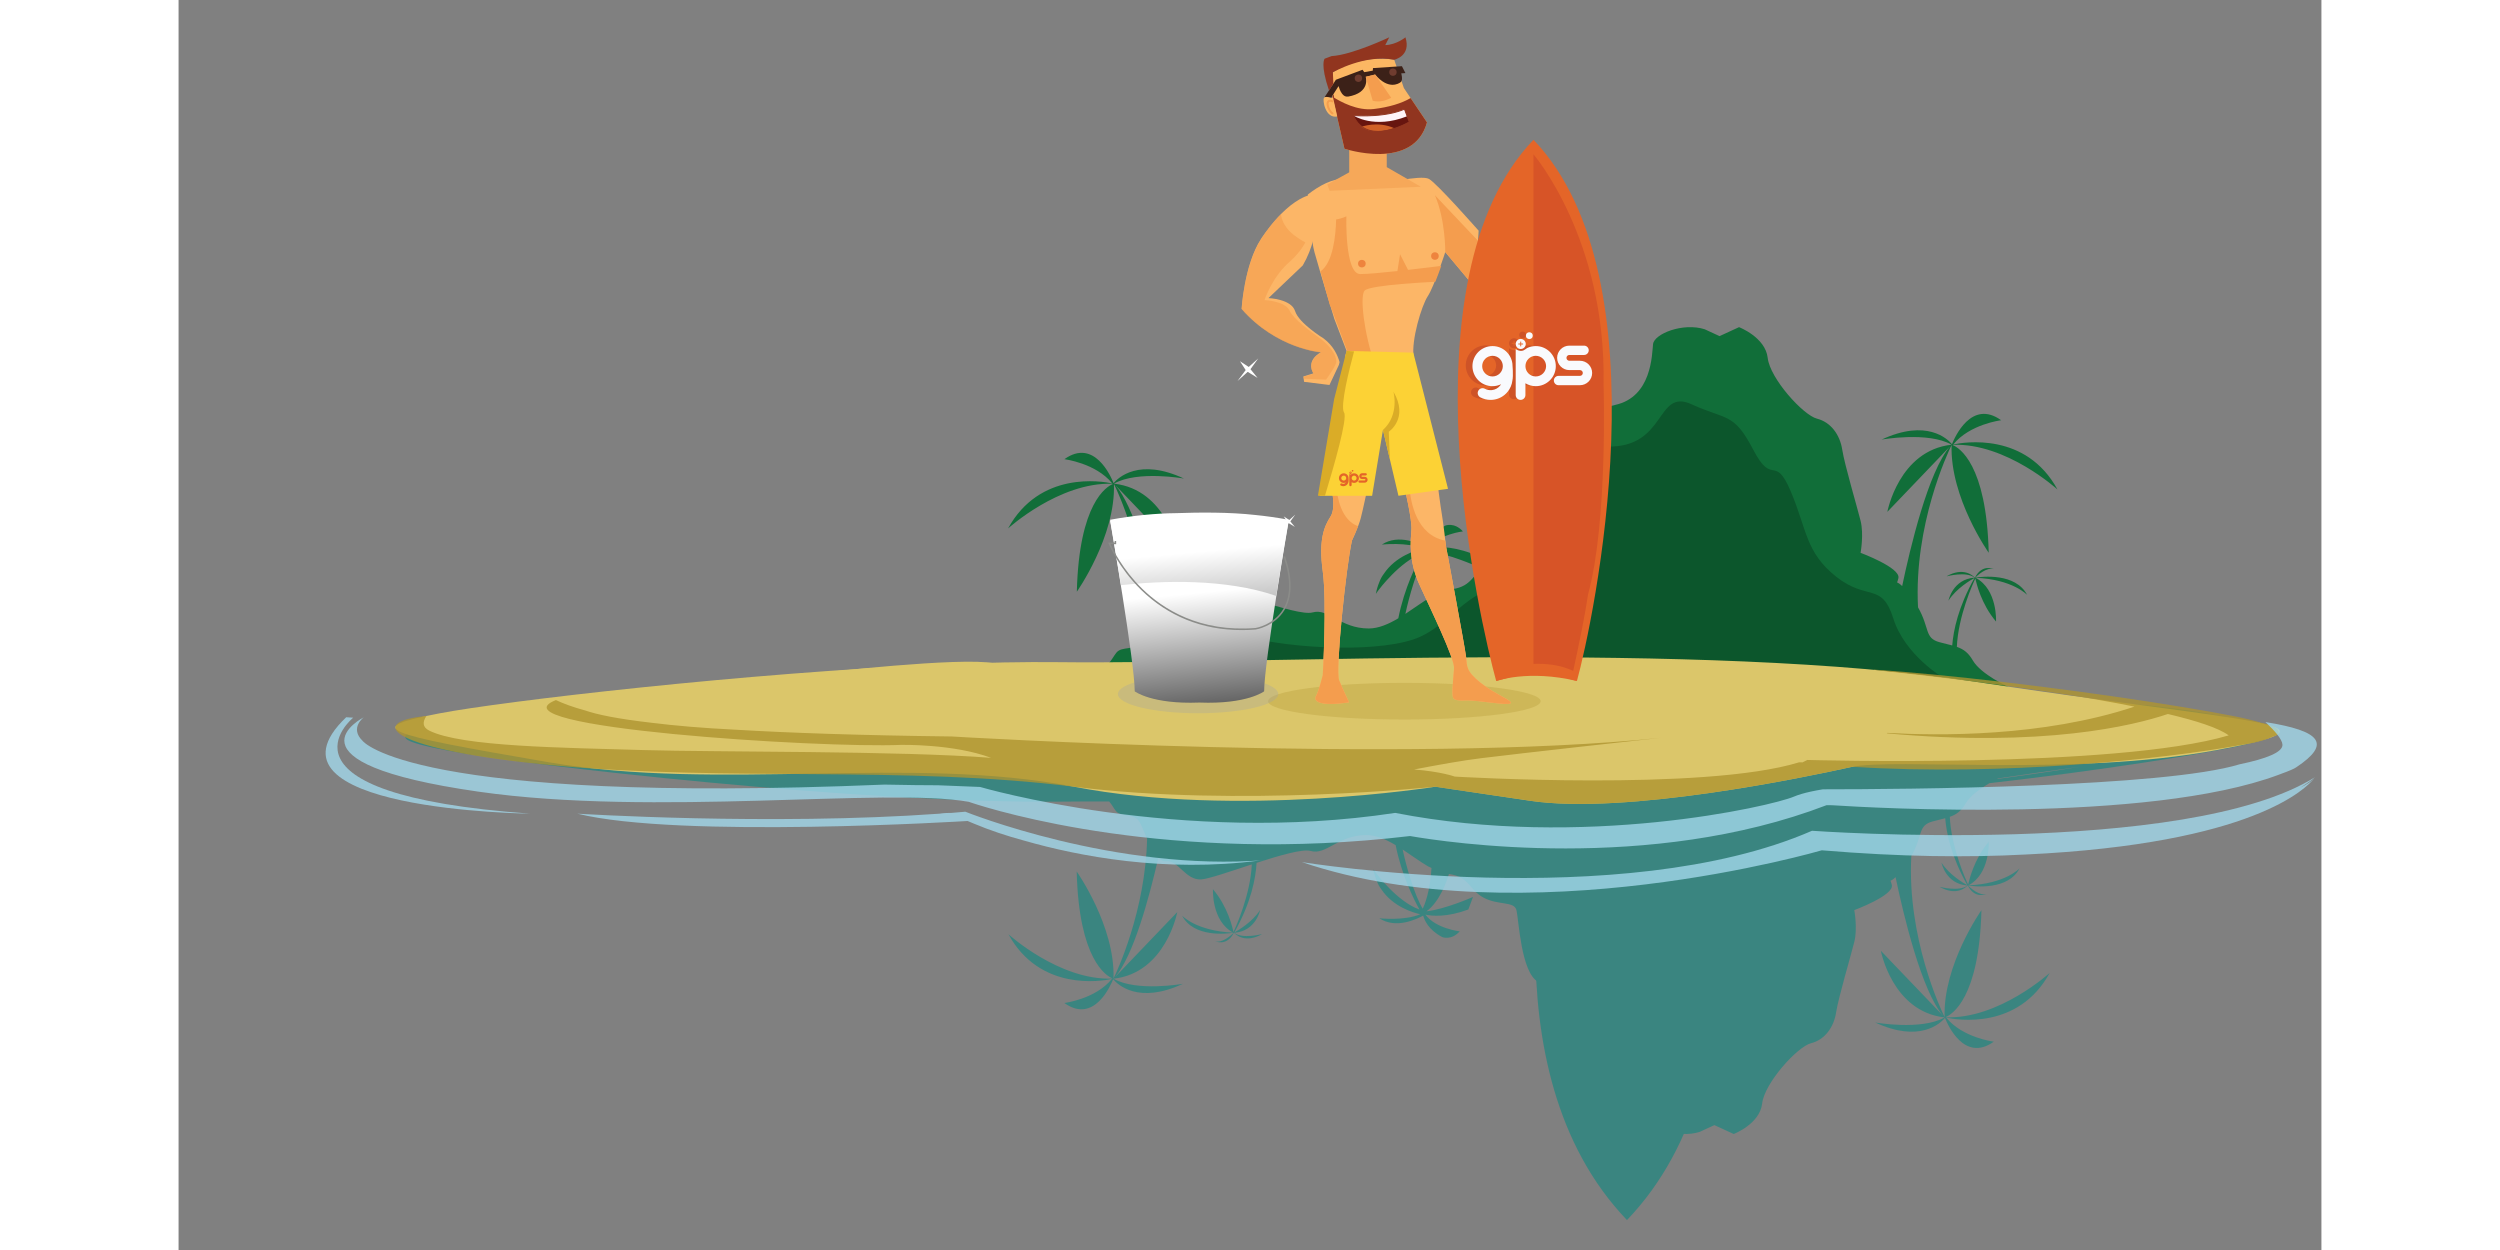 <svg version="1.1" id="BkrNAR-AM" xmlns="http://www.w3.org/2000/svg" xmlns:xlink="http://www.w3.org/1999/xlink" x="0px" y="0px" viewBox="0 0 600 350" enable-background="new 0 0 700 350" xml:space="preserve"  width="710px" height="355px"><rect x="0" y="0" width="600" height="350" fill="#808080" stroke="none"/><style>@-webkit-keyframes S1TBBECA-Cz_Animation{0%{opacity: 0;}20%{opacity: 1;}100%{opacity: 1;}}@keyframes S1TBBECA-Cz_Animation{0%{opacity: 0;}20%{opacity: 1;}100%{opacity: 1;}}@-webkit-keyframes SkrSHERCb0f_Animation{0%{opacity: 1;}6.67%{opacity: 0;}16.67%{opacity: 1;}100%{opacity: 1;}}@keyframes SkrSHERCb0f_Animation{0%{opacity: 1;}6.67%{opacity: 0;}16.67%{opacity: 1;}100%{opacity: 1;}}@-webkit-keyframes ry6VH4AAb0f_B1NwykfRz_Animation{10%{-webkit-transform: translate(0px, 20px);transform: translate(0px, 20px);}13.33%{-webkit-transform: translate(0px, 30px);transform: translate(0px, 30px);}16.67%{-webkit-transform: translate(0px, 40px);transform: translate(0px, 40px);}20%{-webkit-transform: translate(0px, 50px);transform: translate(0px, 50px);}0%{-webkit-transform: translate(0px, 20px);transform: translate(0px, 20px);}100%{-webkit-transform: translate(0px, 50px);transform: translate(0px, 50px);}}@keyframes ry6VH4AAb0f_B1NwykfRz_Animation{10%{-webkit-transform: translate(0px, 20px);transform: translate(0px, 20px);}13.33%{-webkit-transform: translate(0px, 30px);transform: translate(0px, 30px);}16.67%{-webkit-transform: translate(0px, 40px);transform: translate(0px, 40px);}20%{-webkit-transform: translate(0px, 50px);transform: translate(0px, 50px);}0%{-webkit-transform: translate(0px, 20px);transform: translate(0px, 20px);}100%{-webkit-transform: translate(0px, 50px);transform: translate(0px, 50px);}}@-webkit-keyframes HyEVBEACbAG_Animation{0%{opacity: 0;}6.67%{opacity: 1;}16.67%{opacity: 0;}100%{opacity: 0;}}@keyframes HyEVBEACbAG_Animation{0%{opacity: 0;}6.67%{opacity: 1;}16.67%{opacity: 0;}100%{opacity: 0;}}@-webkit-keyframes ry6VH4AAb0f_Animation{0%{opacity: 0;}6.67%{opacity: 1;}100%{opacity: 1;}}@keyframes ry6VH4AAb0f_Animation{0%{opacity: 0;}6.67%{opacity: 1;}100%{opacity: 1;}}@-webkit-keyframes B1kgBE0CZ0f_H1L6AC-Cz_Animation{0%{-webkit-transform: translate(-5px, 0px);transform: translate(-5px, 0px);}100%{-webkit-transform: translate(-5px, 0px);transform: translate(-5px, 0px);}}@keyframes B1kgBE0CZ0f_H1L6AC-Cz_Animation{0%{-webkit-transform: translate(-5px, 0px);transform: translate(-5px, 0px);}100%{-webkit-transform: translate(-5px, 0px);transform: translate(-5px, 0px);}}@-webkit-keyframes By6BER0b0f_HyCoCAZ0z_Animation{0%{-webkit-transform: translate(-10px, 0px);transform: translate(-10px, 0px);}100%{-webkit-transform: translate(-10px, 0px);transform: translate(-10px, 0px);}}@keyframes By6BER0b0f_HyCoCAZ0z_Animation{0%{-webkit-transform: translate(-10px, 0px);transform: translate(-10px, 0px);}100%{-webkit-transform: translate(-10px, 0px);transform: translate(-10px, 0px);}}#BkrNAR-AM *{-webkit-animation-duration: 3s;animation-duration: 3s;-webkit-animation-iteration-count: infinite;animation-iteration-count: infinite;-webkit-animation-timing-function: cubic-bezier(0, 0, 1, 1);animation-timing-function: cubic-bezier(0, 0, 1, 1);}#BJ-HE00ZRM{opacity: 0.8;fill: #A1D7EA;}#SJmHVC0ZCM{fill: #3A8580;}#rJVBE0C-Az{fill: #3A8580;}#B1BS4CAZAf{fill: #116E39;}#Bk8HN0CW0f{fill: #0C562C;}#r1OH40AW0f{fill: #DBC66A;}#SJYS400WAG{opacity: 0.8;fill: #AE9330;}#S19r4R0b0M{fill: #DBC66A;}#SJsHVACbAM{opacity: 0.8;}#rJhrVC0bCf{fill: #A1D7EA;}#By6BER0b0f{fill: #A1D7EA;}#S10SV00-RM{fill: #A1D7EA;}#B1kgBE0CZ0f{opacity: 0.8;fill: #A1D7EA;}#rJxgSNCAWCf{opacity: 0.8;fill: #A1D7EA;}#S1GgrVCRZ0f{opacity: 0.3;fill: #AE9330;}#BkQeH40AZ0z{fill: #FCB667;}#S1reHER0WAf{fill: #F6A859;}#SJ_lrNCC-AG{fill: #FCB763;}#H1YgHVRA-RG{fill: #91351F;}#ryjxrVCCbAM{fill: #67150F;}#HJheSNARZ0G{fill: #FEF4F8;}#rJTeSN00bCM{fill: #D06128;}#H1JZr4AAbAG{fill: #91351F;}#Syl-HV0RbRG{fill: #3C2118;}#rybZr40AbRz{fill: #6F3C2F;}#r1MbBN00-AG{fill: #6F3C2F;}#rJXZHNRCZRM{fill: #F49D4E;}#SJHZrVCCZCM{fill: #91351F;}#rkLWHNARWCG{fill: #91351F;}#HywbBNACbCf{fill: #FCB763;}#r1YWHNA0b0G{fill: none;stroke: #F49D4E;stroke-width: 0.25;}#Bk5ZBERC-Rf{fill: none;stroke: #F49D4E;stroke-width: 0.25;}#Skj-rE0CbRf{fill: #EE843E;}#H1nbrVC0-Af{fill: #EE843E;}#ByTZBVCCWAz{fill: #F49D4E;}#ByRbSECCZRf{fill: #E46528;}#r1gzSECR-0f{fill: #CE5327;}#HyWGSVACZ0f{fill: #CE5327;}#H1mGBVCA-AG{fill: #CE5327;}#HkVfSNRRWCM{fill: #CE5327;}#r1rfHE0Cb0f{fill: #CE5327;}#BJIzrVRRb0z{fill: #D75427;}#rJufSER0ZCM{fill: #F9FAFD;}#HyYMrEARWCG{fill: #F9FAFD;}#rJsfSNRAZ0G{fill: #F9FAFD;}#rk2fHVAC-0M{fill: #F9FAFD;}#Bk6MBE0RbAG{fill: #F9FAFD;}#ry0MrE00-CM{fill: #D75427;}#BykmrNR0W0z{fill: #D75427;}#S1lQBECAbRG{fill: #E46528;}#rkbQrN00ZRM{fill: #F49D4E;}#ryQXBVARZCf{fill: #FCB667;}#B1VmrN0RW0G{fill: #F49D4E;}#H1UmBNCRWAz{fill: #FCB667;}#HJD7S4RA-Cz{fill: #F49D4E;}#HytXHEA0ZRf{fill: #FCD235;}#rJsQS4AC-0z{fill: #DAAC27;}#By3XSEA0-0z{fill: #DAAC27;}#SJ0QSNCCWAM{fill: #E46528;}#HkyVrVCCbAM{fill: #E46528;}#rkZVB4AAZRz{fill: #E46528;}#ByG4BEARW0M{fill: #E46528;}#HkQ4BNARWCf{fill: #E46528;}#S1rNH40AZ0G{fill: #FCB667;}#H1wNH4CRZAf{fill: #FCB667;}#SJ_4HV0CW0z{fill: #FCB667;}#ryqErVAC-0z{fill: #EF953B;}#SyiESVRRW0f{fill: #FCB667;}#ryyHr40R-Rz{fill: #EEB349;}#BkgrrVR0bAz{fill: #CD8329;}#HyMSBERAbRf{fill: #A06427;}#HkmHr4CC-0G{fill: #FFFFFF;}#rkVrSNRCWRG{fill: #FFFFFF;}#BkUBBV0Cb0f{fill: #FCB667;}#HJvHB4RAZCG{opacity: 0.6;fill: #F49D4E;}#SJOSSNCAWRf{opacity: 0.3;fill: #9FA2A7;}#BytHB4ACWAf{fill: url(#SVGID_1_);}#H1qBB40AbRM{fill: url(#SVGID_2_);}#HynrHVAC-RG{fill: #8B8C89;}#BJCHrNR0WRG{fill: #8B8C89;}#By6BER0b0f_HyCoCAZ0z{-webkit-animation-name: By6BER0b0f_HyCoCAZ0z_Animation;animation-name: By6BER0b0f_HyCoCAZ0z_Animation;-webkit-transform-origin: 50% 50%;transform-origin: 50% 50%;transform-box: fill-box;-webkit-transform: translate(-10px, 0px);transform: translate(-10px, 0px);}#B1kgBE0CZ0f_H1L6AC-Cz{-webkit-animation-name: B1kgBE0CZ0f_H1L6AC-Cz_Animation;animation-name: B1kgBE0CZ0f_H1L6AC-Cz_Animation;-webkit-transform-origin: 50% 50%;transform-origin: 50% 50%;transform-box: fill-box;-webkit-transform: translate(-5px, 0px);transform: translate(-5px, 0px);}#ry6VH4AAb0f{-webkit-animation-name: ry6VH4AAb0f_Animation;animation-name: ry6VH4AAb0f_Animation;-webkit-transform-origin: 50% 50%;transform-origin: 50% 50%;transform-box: fill-box;opacity: 0;}#HyEVBEACbAG{-webkit-animation-name: HyEVBEACbAG_Animation;animation-name: HyEVBEACbAG_Animation;-webkit-transform-origin: 50% 50%;transform-origin: 50% 50%;transform-box: fill-box;opacity: 0;}#ry6VH4AAb0f_B1NwykfRz{-webkit-animation-name: ry6VH4AAb0f_B1NwykfRz_Animation;animation-name: ry6VH4AAb0f_B1NwykfRz_Animation;-webkit-transform-origin: 50% 50%;transform-origin: 50% 50%;transform-box: fill-box;-webkit-transform: translate(0px, 20px);transform: translate(0px, 20px);}#SkrSHERCb0f{-webkit-animation-name: SkrSHERCb0f_Animation;animation-name: SkrSHERCb0f_Animation;-webkit-transform-origin: 50% 50%;transform-origin: 50% 50%;transform-box: fill-box;opacity: 1;}#S1TBBECA-Cz{-webkit-animation-name: S1TBBECA-Cz_Animation;animation-name: S1TBBECA-Cz_Animation;-webkit-transform-origin: 50% 50%;transform-origin: 50% 50%;transform-box: fill-box;opacity: 0;}</style>
<g id="BygBVA0-RG">
	<path d="M48.895,200.953c0,0-26.325,21.405,49.573,26.875c0,0-78.884-0.884-51.533-27.002&#10;&#9;&#9;L48.895,200.953z" id="BJ-HE00ZRM"/>
	<g id="rJMrV00-CM">
		<path d="M586.476,204.513c-0.077-0.168-0.444-0.373-1.064-0.606c-0.349-0.158-0.759-0.32-1.232-0.485&#10;&#9;&#9;&#9;c-1.806-0.818-4.642-1.407-6.521-1.734c-2.302-0.511-5.041-1.059-8.24-1.655c-11.083-2.066-22.894-3.142-34.44-3.678&#10;&#9;&#9;&#9;c-20.252-1.629-44.037-2.421-66.718-0.96c-0.2-0.037-0.418-0.07-0.601-0.111c-10.303-2.29-47.654-10.161-74.967-10.209&#10;&#9;&#9;&#9;c-5.059-0.009-9.773,0.25-13.907,0.862c-25.403,3.763-26.415,3.913-26.455,3.919c-0.06-0.01-24.84-3.981-54.868-3.919&#10;&#9;&#9;&#9;c-14.683,0.03-30.621,1.025-45.537,3.919c-15.624,3.032-32.13,3.819-48.994,3.877c-15.331,0.053-30.957-0.497-46.487-0.51&#10;&#9;&#9;&#9;c-17.083-0.015-34.049,0.619-50.374,3.418c-5.918,1.015-11.143,1.921-15.747,2.743c-0.066,0.012-0.129,0.023-0.195,0.035&#10;&#9;&#9;&#9;c-1.033,0.185-2.036,0.365-3.005,0.541c-0.189,0.034-0.372,0.068-0.559,0.102c-0.842,0.154-1.663,0.305-2.456,0.452&#10;&#9;&#9;&#9;c-0.237,0.044-0.467,0.087-0.7,0.131c-0.711,0.133-1.406,0.264-2.076,0.392c-0.27,0.051-0.534,0.102-0.797,0.153&#10;&#9;&#9;&#9;c-0.616,0.119-1.216,0.236-1.797,0.35c-0.269,0.053-0.535,0.106-0.796,0.158c-0.539,0.108-1.062,0.214-1.569,0.318&#10;&#9;&#9;&#9;c-0.265,0.054-0.53,0.109-0.787,0.162c-0.481,0.1-0.943,0.199-1.394,0.296c-0.244,0.053-0.491,0.106-0.727,0.157&#10;&#9;&#9;&#9;c-0.426,0.094-0.831,0.185-1.228,0.276c-0.229,0.052-0.464,0.105-0.684,0.157c-0.379,0.089-0.734,0.175-1.085,0.261&#10;&#9;&#9;&#9;c-0.201,0.049-0.41,0.099-0.602,0.148c-0.342,0.086-0.658,0.171-0.971,0.255c-0.171,0.046-0.352,0.092-0.514,0.137&#10;&#9;&#9;&#9;c-0.316,0.088-0.602,0.173-0.886,0.258c-0.129,0.039-0.271,0.078-0.394,0.116c-0.309,0.096-0.586,0.19-0.854,0.283&#10;&#9;&#9;&#9;c-0.074,0.026-0.16,0.052-0.231,0.077c-0.33,0.118-0.629,0.235-0.894,0.349c-0.024,0.011-0.041,0.02-0.065,0.031&#10;&#9;&#9;&#9;c-0.233,0.102-0.444,0.203-0.626,0.303c-0.068,0.037-0.115,0.073-0.175,0.11c-0.119,0.072-0.238,0.144-0.33,0.215&#10;&#9;&#9;&#9;c-0.055,0.043-0.091,0.085-0.136,0.127c-0.069,0.064-0.14,0.127-0.186,0.19c-0.033,0.045-0.049,0.089-0.071,0.133&#10;&#9;&#9;&#9;c-0.03,0.059-0.061,0.119-0.072,0.177c-0.008,0.045-0.001,0.09,0.002,0.135c0.004,0.057,0.009,0.114,0.032,0.17&#10;&#9;&#9;&#9;c0.018,0.045,0.049,0.091,0.078,0.136c0.036,0.055,0.076,0.111,0.13,0.166c0.044,0.046,0.098,0.091,0.154,0.136&#10;&#9;&#9;&#9;c0.068,0.055,0.141,0.11,0.226,0.165c0.07,0.045,0.147,0.091,0.228,0.136c0.099,0.055,0.205,0.11,0.32,0.165&#10;&#9;&#9;&#9;c0.095,0.045,0.194,0.091,0.301,0.136c0.13,0.056,0.27,0.112,0.417,0.168c0.118,0.045,0.237,0.09,0.366,0.135&#10;&#9;&#9;&#9;c0.162,0.057,0.337,0.114,0.515,0.172c0.14,0.045,0.28,0.09,0.431,0.136c0.195,0.059,0.405,0.118,0.617,0.178&#10;&#9;&#9;&#9;c0.158,0.044,0.313,0.089,0.48,0.133c0.235,0.063,0.487,0.126,0.74,0.19c0.171,0.043,0.335,0.086,0.514,0.129&#10;&#9;&#9;&#9;c0.282,0.068,0.585,0.138,0.887,0.208c0.172,0.04,0.336,0.079,0.514,0.119c0.349,0.078,0.721,0.159,1.096,0.239&#10;&#9;&#9;&#9;c0.154,0.033,0.298,0.065,0.456,0.099c0.029,0.006,0.055,0.012,0.085,0.018l-0.001-0.001c1.075,0.226,2.239,0.46,3.499,0.704&#10;&#9;&#9;&#9;c21.03,4.07,116.684,14.925,172.312,14.246c3.911-0.048,8.164-0.057,12.7-0.04c0.791,0.894,1.242,1.888,1.925,2.707&#10;&#9;&#9;&#9;c1.593,1.911,5.096,0.318,6.689,3.185c0.576,1.037,1.237,2.783,2.01,4.574c-0.496,20.253-8.444,37.125-9.406,39.094&#10;&#9;&#9;&#9;c0.491-14.649-10.307-29.949-10.307-29.949c0.604,24.777,8.335,29.233,9.99,29.906c-0.022,0.028-0.044,0.054-0.066,0.082&#10;&#9;&#9;&#9;c-14.833,0.513-29.033-12.421-29.033-12.421c8.767,16.028,25.948,13.16,28.954,12.518c-4.587,5.656-13.307,6.727-13.307,6.727&#10;&#9;&#9;&#9;c8.277,5.932,12.946-4.826,13.666-6.656c1.255,1.493,7.057,7.104,19.546,1.28c0,0-12.842,2.306-19.432-1.407&#10;&#9;&#9;&#9;c0.005-0.005,0.01-0.012,0.015-0.017c14.62-1.624,17.826-18.653,17.826-18.653l-17.472,18.257&#10;&#9;&#9;&#9;c5.167-5.906,9.612-22.304,12.164-33.454c0.667,0.64,1.388,1.02,2.176,0.948c3.504-0.318,5.415,5.415,9.874,5.096&#10;&#9;&#9;&#9;c2.097-0.15,8-2.202,14.128-4.201c-0.387,8.487-4.45,17.473-5.141,18.94c-0.233-1.179-1.564-7.065-5.741-11.994&#10;&#9;&#9;&#9;c0,0-0.453,8.922,5.667,12.15c-0.001,0.002-0.002,0.005-0.003,0.007c-10.341-0.437-14.292-4.742-14.292-4.742&#10;&#9;&#9;&#9;c3.22,6.187,12.573,5.062,14.263,4.804l-0.001,0.002h0.139c-0.63,0.627-3.141,2.954-5.164,2.36c0,0,3.261,1.539,5.232-2.36h0.079&#10;&#9;&#9;&#9;c0.6,0.64,3.217,2.951,7.794,0.376l-0.124-0.002c0,0-5.348,1.416-7.628-0.394c6.103-0.435,7.255-6.386,7.255-6.386&#10;&#9;&#9;&#9;c-2.198,3.434-6.307,5.796-7.236,6.301c4.798-8.525,6.019-15.385,6.238-19.496c6.47-2.087,12.903-3.959,15.113-3.328&#10;&#9;&#9;&#9;c4.459,1.274,7.644-4.459,15.607-4.459c2.743,0,5.508,1.219,8.22,2.831c1.665,8.423,5.139,15.296,6.662,18.029&#10;&#9;&#9;&#9;c-6.229-2.19-12.153-10.19-12.317-10.414c-0.006-0.009-0.011-0.015-0.017-0.024c0.001-0.083-0.005-0.163,0-0.246v0.246&#10;&#9;&#9;&#9;c-0.348-0.494-0.555-0.807-0.555-0.807c0.208,1.178,0.532,2.247,0.941,3.222c0.298,0.865,0.751,1.67,1.314,2.418&#10;&#9;&#9;&#9;c3.249,4.794,8.73,6.451,10.856,6.928c-4.488,1.907-11.456,1.123-11.456,1.123c4.739,3.131,10.604,0.152,12.282-0.742&#10;&#9;&#9;&#9;c0.355,1.261,1.394,3.909,5.322,6.008c0,0,2.508,1.053,4.915-1.605c0,0-6.706-0.752-9.61-4.679&#10;&#9;&#9;&#9;c1.831,0.412,6.029,0.79,12.017-1.439l1.304-3.511c0,0-7.74,3.437-13.027,4.024c3.664-2.639,5.656-8.358,6.285-10.453&#10;&#9;&#9;&#9;c5.814,0.809,5.663,4.451,9.671,6.609c4.141,2.229,8.6,0.955,9.237,3.504c0.637,2.548,1.274,17.518,6.052,20.066&#10;&#9;&#9;&#9;c4.777,2.548,2.548,6.052,4.459,9.237s5.733,9.555,15.925,11.785c10.192,2.23,10.192,14.014,10.511,16.881&#10;&#9;&#9;&#9;c0.318,2.867,8.281,6.052,14.333,4.141l4.141-1.911l5.415,2.491c0,0,7.326-2.809,7.963-8.542s9.874-15.925,13.696-16.881&#10;&#9;&#9;&#9;c3.822-0.955,6.37-4.459,7.007-8.6c0.637-4.141,4.141-15.925,5.096-19.747c0.956-3.822,0-8.918,0-8.918s11.148-4.141,10.511-7.007&#10;&#9;&#9;&#9;c-0.46-2.069-0.742-0.505,1.047-2.221c2.162,10.327,7.256,31.901,13.35,38.866l-17.472-18.257c0,0,3.206,17.029,17.826,18.653&#10;&#9;&#9;&#9;c0.005,0.005,0.01,0.012,0.015,0.017c-6.59,3.713-19.432,1.407-19.432,1.407c12.488,5.824,18.291,0.212,19.546-1.28&#10;&#9;&#9;&#9;c0.719,1.83,5.388,12.588,13.666,6.656c0,0-8.72-1.071-13.307-6.727c3.007,0.642,20.187,3.509,28.954-12.518&#10;&#9;&#9;&#9;c0,0-14.2,12.934-29.033,12.421c-0.022-0.027-0.044-0.054-0.066-0.082c1.655-0.672,9.386-5.128,9.99-29.906&#10;&#9;&#9;&#9;c0,0-10.798,15.3-10.307,29.949c-1.055-2.161-10.536-22.277-9.328-45.115c3.329-5.853,1.721-8.553,6.016-9.698&#10;&#9;&#9;&#9;c1.346-0.359,2.484-0.617,3.482-0.888c0.327,4.172,1.677,10.73,6.193,18.753c-0.929-0.505-5.039-2.868-7.236-6.301&#10;&#9;&#9;&#9;c0,0,1.152,5.95,7.255,6.386c-2.281,1.81-7.628,0.394-7.628,0.394l-0.124,0.002c4.576,2.575,7.194,0.264,7.794-0.376h0.079&#10;&#9;&#9;&#9;c1.971,3.9,5.231,2.36,5.231,2.36c-2.023,0.594-4.534-1.733-5.164-2.36h0.139l-0.001-0.002c1.69,0.258,11.042,1.383,14.263-4.804&#10;&#9;&#9;&#9;c0,0-3.952,4.304-14.293,4.742c-0.001-0.002-0.002-0.005-0.003-0.007c6.12-3.228,5.667-12.15,5.667-12.15&#10;&#9;&#9;&#9;c-4.177,4.929-5.508,10.814-5.741,11.994c-0.693-1.472-4.781-10.512-5.145-19.024c1.835-0.641,3.154-1.563,4.468-3.816&#10;&#9;&#9;&#9;c1.26-2.161,4.25-4.219,6.612-5.6c14.492-1.659,29.895-3.717,43.491-5.801l0.001,0l0.048-0.008&#10;&#9;&#9;&#9;c3.448-0.529,6.778-1.059,9.946-1.584l0.036-0.006l0,0c4.913-0.815,9.438-1.618,13.401-2.387c3.328-0.645,5.813-1.259,7.641-1.839&#10;&#9;&#9;&#9;c1.31-0.261,2.821-0.661,3.84-1.229C586.949,205.815,587.326,205.19,586.476,204.513z M348.374,254.438&#10;&#9;&#9;&#9;c-2.364-3.799-4.632-11.915-5.632-16.571c2.461,1.615,4.857,3.389,7.131,4.727l0.946,0.439&#10;&#9;&#9;&#9;C350.472,249.616,348.819,253.499,348.374,254.438z M509.146,218.126c0.129-0.066,0.252-0.129,0.363-0.184&#10;&#9;&#9;&#9;c8.232-1.218,15.88-2.296,22.916-3.264C524.81,215.938,516.786,217.101,509.146,218.126z" id="SJmHVC0ZCM"/>
		<path d="M423.088,206.305c-7.69,1.976-21.298,4.146-35.069-0.011c-4.796,17.377-22.699,93.341,17.533,135.325&#10;&#9;&#9;&#9;C445.775,299.643,427.888,223.703,423.088,206.305z" id="rJVBE0C-Az"/>
		<path d="M502.422,184.967c-1.324-2.27-2.653-3.2-4.503-3.846c0.366-8.579,4.487-17.691,5.185-19.174&#10;&#9;&#9;&#9;c0.235,1.189,1.576,7.121,5.786,12.089c0,0,0.456-8.993-5.712-12.246c0.001-0.002,0.002-0.005,0.003-0.007&#10;&#9;&#9;&#9;c10.423,0.441,14.406,4.779,14.406,4.779c-3.246-6.236-12.673-5.102-14.376-4.842l0.001-0.002h-0.14&#10;&#9;&#9;&#9;c0.635-0.632,3.166-2.977,5.205-2.379c0,0-3.287-1.551-5.273,2.379h-0.08c-0.605-0.645-3.243-2.974-7.855-0.379l0.125,0.002&#10;&#9;&#9;&#9;c0,0,5.39-1.427,7.689,0.397c-6.152,0.439-7.313,6.436-7.313,6.436c2.215-3.461,6.357-5.842,7.293-6.351&#10;&#9;&#9;&#9;c-4.552,8.087-5.913,14.697-6.242,18.902c-1.006-0.273-2.154-0.533-3.51-0.895c-4.329-1.154-2.708-3.876-6.064-9.775&#10;&#9;&#9;&#9;c-1.217-23.019,8.339-43.295,9.402-45.473c-0.495,14.765,10.389,30.186,10.389,30.186c-0.609-24.974-8.401-29.465-10.07-30.143&#10;&#9;&#9;&#9;c0.022-0.028,0.044-0.055,0.066-0.082c14.951-0.517,29.263,12.519,29.263,12.519c-8.837-16.155-26.153-13.265-29.184-12.618&#10;&#9;&#9;&#9;c4.623-5.701,13.412-6.78,13.412-6.78c-8.343-5.979-13.049,4.864-13.774,6.708c-1.265-1.504-7.113-7.161-19.7-1.29&#10;&#9;&#9;&#9;c0,0,12.944-2.324,19.586,1.418c-0.005,0.005-0.01,0.012-0.015,0.017c-14.736,1.637-17.968,18.8-17.968,18.8l17.611-18.402&#10;&#9;&#9;&#9;c-6.143,7.021-11.277,28.766-13.456,39.174c-1.804-1.73-1.519-0.153-1.056-2.239c0.642-2.889-10.594-7.063-10.594-7.063&#10;&#9;&#9;&#9;s0.963-5.136,0-8.989c-0.963-3.852-4.494-15.73-5.136-19.904c-0.642-4.173-3.21-7.705-7.063-8.668&#10;&#9;&#9;&#9;c-3.852-0.963-13.162-11.236-13.804-17.014c-0.642-5.778-8.026-8.61-8.026-8.61l-5.457,2.511l-4.173-1.926&#10;&#9;&#9;&#9;c-6.1-1.926-14.125,1.284-14.446,4.173c-0.321,2.889-0.321,14.767-10.594,17.014c-10.273,2.247-14.125,8.668-16.051,11.878&#10;&#9;&#9;&#9;c-1.926,3.21,0.321,6.742-4.494,9.31c-4.815,2.568-5.457,17.657-6.1,20.225c-0.642,2.568-5.137,1.284-9.31,3.531&#10;&#9;&#9;&#9;c-4.04,2.175-3.887,5.846-9.748,6.661c-0.634-2.112-2.641-7.876-6.334-10.536c5.329,0.592,13.131,4.056,13.131,4.056l-1.314-3.538&#10;&#9;&#9;&#9;c-6.035-2.247-10.267-1.865-12.112-1.45c2.926-3.958,9.686-4.717,9.686-4.717c-2.426-2.679-4.954-1.618-4.954-1.618&#10;&#9;&#9;&#9;c-3.959,2.116-5.006,4.785-5.364,6.056c-1.691-0.901-7.602-3.905-12.379-0.748c0,0,7.023-0.79,11.546,1.132&#10;&#9;&#9;&#9;c-2.142,0.481-7.667,2.151-10.942,6.983c-0.568,0.754-1.025,1.566-1.325,2.438c-0.412,0.982-0.739,2.06-0.948,3.247&#10;&#9;&#9;&#9;c0,0,0.209-0.315,0.56-0.814v0.248c-0.004-0.084,0.002-0.165,0-0.248c0.006-0.008,0.011-0.015,0.017-0.024&#10;&#9;&#9;&#9;c0.166-0.226,6.137-8.289,12.415-10.496c-1.535,2.755-5.037,9.682-6.715,18.172c-2.733,1.624-5.521,2.853-8.285,2.853&#10;&#9;&#9;&#9;c-8.026,0-11.236-5.778-15.73-4.494c-2.227,0.636-8.711-1.25-15.233-3.354c-0.222-4.144-1.451-11.058-6.288-19.65&#10;&#9;&#9;&#9;c0.937,0.509,5.079,2.89,7.294,6.351c0,0-1.161-5.998-7.313-6.436c2.299-1.824,7.689-0.397,7.689-0.397l0.125-0.002&#10;&#9;&#9;&#9;c-4.613-2.595-7.251-0.266-7.855,0.379h-0.08c-1.986-3.93-5.273-2.379-5.273-2.379c2.039-0.598,4.57,1.747,5.205,2.379h-0.14&#10;&#9;&#9;&#9;l0.001,0.002c-1.703-0.26-11.13-1.394-14.376,4.842c0,0,3.983-4.339,14.406-4.779c0.001,0.002,0.002,0.005,0.003,0.007&#10;&#9;&#9;&#9;c-6.168,3.253-5.712,12.246-5.712,12.246c4.21-4.968,5.551-10.9,5.786-12.089c0.696,1.479,4.792,10.536,5.182,19.09&#10;&#9;&#9;&#9;c-6.177-2.015-12.126-4.084-14.24-4.235c-4.494-0.321-6.421,5.457-9.952,5.136c-0.795-0.072-1.522,0.31-2.194,0.955&#10;&#9;&#9;&#9;c-2.572-11.238-7.052-27.767-12.26-33.719l17.611,18.402c0,0-3.232-17.164-17.968-18.8c-0.005-0.005-0.01-0.012-0.015-0.017&#10;&#9;&#9;&#9;c6.642-3.742,19.586-1.418,19.586-1.418c-12.587-5.871-18.436-0.214-19.7,1.29c-0.725-1.844-5.431-12.687-13.774-6.708&#10;&#9;&#9;&#9;c0,0,8.789,1.079,13.412,6.78c-3.03-0.647-20.347-3.537-29.184,12.618c0,0,14.312-13.037,29.263-12.519&#10;&#9;&#9;&#9;c0.022,0.028,0.044,0.054,0.066,0.082c-1.668,0.678-9.46,5.169-10.07,30.143c0,0,10.884-15.421,10.389-30.186&#10;&#9;&#9;&#9;c0.969,1.984,8.98,18.99,9.48,39.403c-0.779,1.805-1.445,3.565-2.026,4.61c-1.605,2.889-5.137,1.284-6.742,3.21&#10;&#9;&#9;&#9;c-1.605,1.926-1.926,4.815-8.347,5.136c-6.421,0.321-8.668,4.494-8.668,4.494c27.929-5.778,273.195,6.742,273.195,6.742&#10;&#9;&#9;&#9;l-6.421-6.742C512.374,192.351,504.669,188.819,502.422,184.967z M350.693,167.124c-2.292,1.349-4.706,3.136-7.187,4.764&#10;&#9;&#9;&#9;c1.008-4.693,3.294-12.874,5.677-16.702c0.449,0.947,2.115,4.861,2.464,11.495L350.693,167.124z" id="B1BS4CAZAf"/>
		<path d="M278.29,185.264c0,0,3.542-12.47,16.762-8.087c13.22,4.383,38.747,5.785,50.599,1.893&#10;&#9;&#9;&#9;c11.852-3.892,15.712-17.786,32.244-14.486c0,0,5.136-40.005,22.002-39.55c16.866,0.456,13.675-16.41,23.704-11.852&#10;&#9;&#9;&#9;c10.029,4.558,11.852,2.279,17.322,12.764s5.926,0.912,10.484,11.624s4.103,17.094,12.764,23.932s12.764,1.423,15.955,11.652&#10;&#9;&#9;&#9;c3.191,10.229,13.94,16.615,13.94,16.615S290.708,185.12,278.29,185.264z" id="Bk8HN0CW0f"/>
		<g id="SJDHNR0-Cf">
			<path d="M351.893,220.28c0,0-55.385,8.889-101.198,0s-99.147,1.368-147.01-6.838&#10;&#9;&#9;&#9;&#9;c-47.864-8.205-51.966-9.573-30.77-13.675c17.519-3.391,86.413-11.452,141.448-13.761c11.556-0.485,22.5-0.716,32.23-0.598&#10;&#9;&#9;&#9;&#9;c56.069,0.684,179.831-6.154,256.414,5.47s108.036,11.624,67.693,19.146s-90.258,2.051-102.565,4.786&#10;&#9;&#9;&#9;&#9;s-62.907,13.371-89.574,9.421C351.893,220.28,351.893,220.28,351.893,220.28z" id="r1OH40AW0f"/>
			<path d="M582.96,202.328c-1.843-0.585-4.348-1.203-7.702-1.853&#10;&#9;&#9;&#9;&#9;c-3.994-0.775-8.555-1.584-13.507-2.406l0.001,0l-0.037-0.006c-3.193-0.53-6.55-1.064-10.025-1.597l-0.048-0.008l-0.001,0&#10;&#9;&#9;&#9;&#9;c-25.16-3.858-56.484-7.634-76.927-8.972l0.128,0.11c10.145,1.064,47.915,5.196,72.819,10.259&#10;&#9;&#9;&#9;&#9;c-25.816,8.573-55.368,8.164-69.198,7.347l-0.147,0.135c43.916,3.972,68.986-2.143,78.693-5.421&#10;&#9;&#9;&#9;&#9;c8.051,1.907,14.245,3.927,17.031,5.99c-31.628,9.372-117.986,6.88-117.986,6.88l-1.362,0.679&#10;&#9;&#9;&#9;&#9;c-0.585-0.015-0.922-0.024-0.922-0.024c-26.667,8.205-96.411,4.002-96.411,4.002s-3.925-1.418-11.429-1.987&#10;&#9;&#9;&#9;&#9;c6.879-1.32,13.51-2.517,18.727-3.156c12.995-1.592,40.5-4.629,50.26-5.701c-70.574,7.39-198.41-0.387-198.41-0.387&#10;&#9;&#9;&#9;&#9;c-25.943-0.318-45.652-1.008-60.625-1.901c-0.023-0.001-0.043-0.001-0.066-0.003c-9.224-0.456-16.926-1.129-23.372-1.934&#10;&#9;&#9;&#9;&#9;c-9.641-1.108-15.315-2.314-18.579-3.441c-3.542-0.967-6.207-1.962-8.209-2.915c-19.25,7.586,74.135,13.535,96.66,12.545&#10;&#9;&#9;&#9;&#9;c0.013,0,14.795-0.302,25.19,3.634c-25.166-2.002-77.872-1.591-97.158-2.176c-22.564-0.684-51.076-0.911-60.172-5.461&#10;&#9;&#9;&#9;&#9;c-1.894-0.948-1.914-2.395-0.786-4.087c-17.303,1.597-10.549,9.611,36.487,13.915c47.812,4.376,97.883,0,144.815,5.89&#10;&#9;&#9;&#9;&#9;c46.304,5.811,101.198,0,101.198,0s0,0,26.667,3.951c26.667,3.951,77.266-6.686,89.574-9.421&#10;&#9;&#9;&#9;&#9;c0.183-0.041,0.389-0.076,0.588-0.113c42.057,2.712,87.913-2.259,108.364-6.041c0.022,0.036,0.013,0.018,0.002,0&#10;&#9;&#9;&#9;&#9;c0.026-0.003,6.221-0.814,8.948-2.267c1.115-0.35,1.754-0.65,1.86-0.881C588.672,203.809,585.448,202.824,582.96,202.328z" id="SJYS400WAG"/>
		</g>
		<path d="M178.963,188.465c0,0,40.444-4.618,49.333-2.738c8.889,1.88,7.868,8.231,7.868,8.231l-15.048,4.314&#10;&#9;&#9;&#9;l-33.676,0.509l-10.634-0.509l-2.358-0.892l-5.299-3.422" id="S19r4R0b0M"/>
		<g id="SJsHVACbAM">
			<path d="M608.219,217.604c-0.067,0.112-0.151,0.226-0.248,0.341C608.143,217.725,608.219,217.604,608.219,217.604&#10;&#9;&#9;&#9;&#9;z" id="rJhrVC0bCf"/>
			<g id="By6BER0b0f_HyCoCAZ0z" data-animator-group="true" data-animator-type="0"><path d="M604.082,220.553c2.863-1.788,4.137-2.948,4.137-2.948c-36.24,22.598-140.856,15.009-140.856,15.009&#10;&#9;&#9;&#9;&#9;c-53.334,23.248-142.834,8.777-142.834,8.777c62.297,21.084,145.569-3.306,145.569-3.306c22.105,1.854,40.986,2.04,57.044,1.179&#10;&#9;&#9;&#9;&#9;v0.003c63.944-3.024,78.816-18.757,80.82-21.31C607.273,218.765,605.86,219.656,604.082,220.553z" id="By6BER0b0f"/></g>
			<path d="M607.97,217.946c-0.003,0.003-0.006,0.007-0.009,0.011C607.965,217.953,607.967,217.949,607.97,217.946z" id="S10SV00-RM"/>
		</g>
		<g id="B1kgBE0CZ0f_H1L6AC-Cz" data-animator-group="true" data-animator-type="0"><path d="M589.324,202.178c2.835,2.652,4.635,4.859,4.763,6.276&#10;&#9;&#9;&#9;c0.195,2.147-4.517,3.997-11.946,5.535c-21.118,6.462-93.473,7.013-116.727,7.019c-2.397,0.394-4.444,0.834-6.053,1.315&#10;&#9;&#9;&#9;c-0.773,0.231-1.451,0.471-2.028,0.718c-6.382,2.735-59.26,14.834-111.682,4.57c-60.181,9.168-116.229-7.262-116.229-7.262&#10;&#9;&#9;&#9;l-11.746-0.471c-3.526,0.002-8.677-0.058-14.994-0.191l-0.007,0C69.807,225.218,56.537,207.445,56.533,207.44&#10;&#9;&#9;&#9;c-3.755-3.602,0.351-6.615,0.351-6.615s-25.083,12.643,32.125,20.848c49.258,7.065,114.173-1.289,137.251,2.839&#10;&#9;&#9;&#9;c0.105,0.037,0.359,0.125,0.76,0.257c6.816,2.255,55.656,17.304,122.789,9.321c10.308,1.792,67.114,10.356,116.633-8.639&#10;&#9;&#9;&#9;c0.172,0.002,0.715,0.01,1.577,0.018c11.207,0.732,88.388,5.174,125.015-8.535c0.304-0.114,0.605-0.229,0.904-0.345v-0.001&#10;&#9;&#9;&#9;c0.89-0.312,1.722-0.634,2.481-0.968c0.055-0.023,0.109-0.045,0.162-0.068l0.003-0.001h0c0.548-0.233,1.014-0.471,1.38-0.715&#10;&#9;&#9;&#9;C607.821,208.263,605.011,204.687,589.324,202.178z" id="B1kgBE0CZ0f"/></g>
		<path d="M220.296,227.277l-3.9,0.337l0.006,0.002c-2.111-0.023-3.326,0.212-3.326,0.212&#10;&#9;&#9;&#9;c-47.485,3.413-101.412,0-101.412,0c28.565,7.065,109.264,2.051,109.264,2.051s0.575,0.257,1.644,0.689&#10;&#9;&#9;&#9;c4.569,1.915,9.356,3.506,14.235,4.819c15.068,4.321,39.321,9.047,65.98,5.544c0.959-0.066,1.498-0.112,1.498-0.112&#10;&#9;&#9;&#9;C262.277,244.204,220.296,227.277,220.296,227.277z" id="rJxgSNCAWCf"/>
		<g id="BkZxHNAAb0M">
			<ellipse cx="343.218" cy="196.335" rx="38.163" ry="5.137" id="S1GgrVCRZ0f"/>
			<path d="M350.128,50.105c-2.274-1.28-13.895,1.533-13.895,1.533s-1.768-1.011-9.6-1.516&#10;&#9;&#9;&#9;&#9;c-3.542-0.229-7.335,1.922-10.435,4.344c0.377,5.591,1.013,13.127,1.846,16.119c1.396,5.012,5.561,18.67,5.561,18.67l3.435,9.005&#10;&#9;&#9;&#9;&#9;l-0.42,1.628l3.639,2.988l15.749-1.415l-0.663-1.562c0.177,0.028,0.315,0.05,0.482,0.077c-0.717-4.712,2.231-14.46,3.953-17.043&#10;&#9;&#9;&#9;&#9;c1.786-2.679,4.894-12.347,4.894-12.347l8.338,9.979l1.01-15.965C364.022,64.6,352.401,51.385,350.128,50.105z" id="BkQeH40AZ0z"/>
			<g id="r1EeH4ARZCz">
				<polygon points="321.637,51.647 327.781,48.251 327.781,38.711 338.292,38.711 338.292,46.796 347.832,52.293 &#10;&#9;&#9;&#9;&#9;&#9;322.284,53.425 &#9;&#9;&#9;&#9;" id="S1reHER0WAf"/>
				<g id="ryUxSNR0ZAG">
					<g id="BJvlB40CWCG">
						<path d="M322.845,25.995l3.597,15.648c0,0,19.336,6.385,23.113-7.374l-6.475-9.623l-2.698-7.914&#10;&#9;&#9;&#9;&#9;&#9;&#9;&#9;c0,0-8.813-1.799-17.177,3.507L322.845,25.995z" id="SJ_lrNCC-AG"/>
						<path d="M334.627,30.531c-4.539,0.547-9.252-2-11.536-3.467l3.352,14.58c0,0,19.336,6.385,23.113-7.374&#10;&#9;&#9;&#9;&#9;&#9;&#9;&#9;l-4.584-6.812C342.457,28.929,338.985,30.006,334.627,30.531z" id="H1YgHVRA-RG"/>
						<g id="BJ5eBNACZ0z">
							<path d="M328.925,32.33c0,0,8.392,0.692,13.975-1.657c0.109-0.046,0.217-0.093,0.324-0.141l1.349,3.597&#10;&#9;&#9;&#9;&#9;&#9;&#9;&#9;&#9;C344.573,34.128,332.792,41.143,328.925,32.33z" id="ryjxrVCCbAM"/>
							<path d="M343.983,32.556l-0.759-2.025c-0.107,0.048-0.215,0.095-0.324,0.141&#10;&#9;&#9;&#9;&#9;&#9;&#9;&#9;&#9;c-5.583,2.35-13.975,1.657-13.975,1.657S334.71,36.237,343.983,32.556z" id="HJheSNARZ0G"/>
						</g>
						<path d="M331.147,35.511c2.734,1.924,6.445,1.316,9.23,0.374C335.758,33.803,331.217,35.485,331.147,35.511z" id="rJTeSN00bCM"/>
						<g id="rJAlHN0CZAz">
							<path d="M335.829,36.933h-0.001c-3.329,0-5.685-1.522-7.002-4.525l-0.092-0.208l0.227,0.019&#10;&#9;&#9;&#9;&#9;&#9;&#9;&#9;&#9;c0,0,0.83,0.068,2.107,0.089c0.52,0.009,1.113,0.01,1.759-0.004c0.677-0.014,1.358-0.044,2.026-0.089&#10;&#9;&#9;&#9;&#9;&#9;&#9;&#9;&#9;c1.903-0.127,3.665-0.383,5.237-0.759c0.345-0.082,0.685-0.173,1.041-0.278c0.69-0.203,1.244-0.396,1.741-0.606l0.453-0.199&#10;&#9;&#9;&#9;&#9;&#9;&#9;&#9;&#9;l1.439,3.837l-0.097,0.058C344.622,34.295,340.141,36.933,335.829,36.933z M329.165,32.504&#10;&#9;&#9;&#9;&#9;&#9;&#9;&#9;&#9;c1.287,2.76,3.527,4.159,6.663,4.159c3.888,0,7.928-2.189,8.603-2.571l-1.259-3.356l-0.196,0.085&#10;&#9;&#9;&#9;&#9;&#9;&#9;&#9;&#9;c-0.507,0.214-1.069,0.41-1.77,0.617c-0.361,0.105-0.706,0.198-1.054,0.281c-1.586,0.38-3.363,0.638-5.281,0.766&#10;&#9;&#9;&#9;&#9;&#9;&#9;&#9;&#9;c-0.672,0.045-1.358,0.075-2.038,0.09c-0.651,0.014-1.247,0.013-1.77,0.004C330.17,32.563,329.496,32.526,329.165,32.504z" id="H1JZr4AAbAG"/>
						</g>
					</g>
					<path d="M343.525,20.463l-0.115-0.217l-0.869-1.715l-8.103,0.528l-0.061,0.717l-2.383,0.429l-0.485-0.673&#10;&#9;&#9;&#9;&#9;&#9;&#9;l-7.458,2.796l-3.158,4.876l1.828,0.155l2.076-3.253c0.812,2.71,1.897,3.059,2.622,2.92l-0.032,0.036&#10;&#9;&#9;&#9;&#9;&#9;&#9;c6.475-1.09,5.02-5.559,5.02-5.559l2.624-0.635c3.608,4.278,6.517,2.675,7.198,2.101c0.681-0.574,0.116-2.427,0.116-2.427&#10;&#9;&#9;&#9;&#9;&#9;&#9;L343.525,20.463z" id="Syl-HV0RbRG"/>
					<circle cx="330.355" cy="21.912" r="1.034" id="rybZr40AbRz"/>
					<circle cx="340.023" cy="20.203" r="1.034" id="r1MbBN00-AG"/>
					<path d="M335.031,20.869l4.497,6.492c0,0-2.518,1.602-5.171,0.838l-1.95-6.694" id="rJXZHNRCZRM"/>
				</g>
				<g id="Sy4WSNCRW0z">
					<path d="M322.889,27.476c0.219,0.578,0.454,1.179,0.714,1.817l-0.129-2.941L322.889,27.476z" id="SJHZrVCCZCM"/>
					<path d="M343.525,10.445c0,0-2.475,2.084-5.65,2.183l1.113-2.183c0,0-10.435,4.961-16.143,5.259l-1.952,0.735&#10;&#9;&#9;&#9;&#9;&#9;&#9;c0,0-1.296,1.464,1.242,8.942l1.209-1.96l-0.14-3.18c0,0,8.968-5.158,17.177-3.507&#10;&#9;&#9;&#9;&#9;&#9;&#9;C340.382,16.732,345.206,15.704,343.525,10.445z" id="rkLWHNARWCG"/>
				</g>
				<path d="M322.889,27.476c0,0-1.659-0.663-2.155-0.115c-0.496,0.548,0.298,5.906,3.696,5.261l-1.213-5.477&#10;&#9;&#9;&#9;&#9;&#9;L322.889,27.476z" id="HywbBNACbCf"/>
				<g id="rkOWSE00bCz">
					<path stroke-miterlimit="10" d="M323.091,28.405&#10;&#9;&#9;&#9;&#9;&#9;&#9;c0,0-0.819-0.547-1.265,0.123s0.397,2.729,1.265,3.225" id="r1YWHNA0b0G"/>
					<path stroke-miterlimit="10" d="M323.091,31.902&#10;&#9;&#9;&#9;&#9;&#9;&#9;c-0.026,0-0.05-0.006-0.074-0.02c-0.644-0.368-1.194-1.424-1.384-2.231c-0.088-0.371-0.146-0.881,0.069-1.205&#10;&#9;&#9;&#9;&#9;&#9;&#9;c0.22-0.329,0.557-0.456,0.953-0.376c0.286,0.058,0.509,0.205,0.519,0.212c0.069,0.045,0.087,0.138,0.041,0.206&#10;&#9;&#9;&#9;&#9;&#9;&#9;c-0.045,0.069-0.137,0.086-0.206,0.041c-0.028-0.019-0.701-0.454-1.058,0.082c-0.121,0.181-0.131,0.535-0.028,0.971&#10;&#9;&#9;&#9;&#9;&#9;&#9;c0.2,0.849,0.757,1.764,1.243,2.042c0.071,0.041,0.095,0.131,0.055,0.203C323.192,31.875,323.142,31.902,323.091,31.902z" id="Bk5ZBERC-Rf"/>
				</g>
			</g>
			<circle cx="331.323" cy="73.82" r="1.064" id="Skj-rE0CbRf"/>
			<circle cx="351.78" cy="71.693" r="1.064" id="H1nbrVC0-Af"/>
			<path d="M354.674,70.585c0,0,0.093-8.977-2.894-15.917l12.063,12.753l-0.831,13.143" id="ByTZBVCCWAz"/>
			<path d="M391.539,190.683c4.456-16.147,25.218-112.526-12.166-151.539&#10;&#9;&#9;&#9;&#9;c-37.376,39.004-14.901,135.372-10.44,151.539C376.079,188.846,378.743,186.819,391.539,190.683z" id="ByRbSECCZRf"/>
			<g id="SJyMrNAAbAz">
				<path d="M371.597,101.617c-0.348-2.764-2.714-4.908-5.57-4.908c-3.096,0-5.614,2.519-5.614,5.614&#10;&#9;&#9;&#9;&#9;&#9;c0,3.096,2.519,5.614,5.614,5.614c0.86,0,1.672-0.2,2.401-0.547c-0.082,0.136-0.17,0.269-0.272,0.395&#10;&#9;&#9;&#9;&#9;&#9;c-0.575,0.711-1.394,1.156-2.304,1.252c-0.683,0.072-1.362-0.059-1.965-0.38c-0.663-0.353-1.488-0.101-1.841,0.562&#10;&#9;&#9;&#9;&#9;&#9;c-0.353,0.664-0.101,1.488,0.562,1.841c0.891,0.474,1.875,0.718,2.877,0.718c0.217,0,0.434-0.011,0.652-0.034&#10;&#9;&#9;&#9;&#9;&#9;c1.633-0.172,3.101-0.97,4.134-2.247c0.738-0.912,1.19-1.99,1.326-3.126C371.916,105.03,371.597,101.617,371.597,101.617z&#10;&#9;&#9;&#9;&#9;&#9; M366.027,105.215c-1.595,0-2.892-1.297-2.892-2.892c0-1.595,1.298-2.892,2.892-2.892c1.595,0,2.892,1.297,2.892,2.892&#10;&#9;&#9;&#9;&#9;&#9;C368.919,103.918,367.621,105.215,366.027,105.215z" id="r1gzSECR-0f"/>
				<path d="M378.139,96.709c-0.854,0-1.661,0.195-2.385,0.539c-0.191,0.102-0.478,0.31-0.674,0.459v0&#10;&#9;&#9;&#9;&#9;&#9;c-1.179,0.905-2.555-0.177-2.555-0.177v0.33v0.615v11.944c0,0.752,0.609,1.361,1.361,1.361s1.361-0.609,1.361-1.361v-3.292&#10;&#9;&#9;&#9;&#9;&#9;c0.846,0.511,1.834,0.811,2.892,0.811c3.096,0,5.614-2.519,5.614-5.614C383.753,99.227,381.235,96.709,378.139,96.709z&#10;&#9;&#9;&#9;&#9;&#9; M378.139,105.215c-1.595,0-2.892-1.297-2.892-2.892c0-1.595,1.298-2.892,2.892-2.892c1.595,0,2.892,1.297,2.892,2.892&#10;&#9;&#9;&#9;&#9;&#9;C381.031,103.918,379.734,105.215,378.139,105.215z" id="HyWGSVACZ0f"/>
				<g id="HyGzHV0C-CM">
					<path d="M390.507,107.664h-5.996c-0.721,0-1.306-0.585-1.306-1.306c0-0.721,0.585-1.306,1.306-1.306h5.996&#10;&#9;&#9;&#9;&#9;&#9;&#9;c0.447,0,0.81-0.363,0.81-0.81c0-0.447-0.364-0.81-0.81-0.81h-2.961c-1.887,0-3.422-1.535-3.422-3.422&#10;&#9;&#9;&#9;&#9;&#9;&#9;c0-1.887,1.535-3.422,3.422-3.422h4.123c0.721,0,1.306,0.585,1.306,1.306s-0.585,1.306-1.306,1.306h-4.123&#10;&#9;&#9;&#9;&#9;&#9;&#9;c-0.447,0-0.81,0.363-0.81,0.81c0,0.447,0.363,0.81,0.81,0.81h2.961c1.887,0,3.422,1.535,3.422,3.422&#10;&#9;&#9;&#9;&#9;&#9;&#9;C393.928,106.129,392.393,107.664,390.507,107.664z" id="H1mGBVCA-AG"/>
				</g>
				<circle cx="376.337" cy="93.792" r="0.953" id="HkVfSNRRWCM"/>
				<path d="M373.933,94.712c-0.778,0-1.408,0.631-1.408,1.408s0.631,1.408,1.408,1.408&#10;&#9;&#9;&#9;&#9;&#9;c0.778,0,1.408-0.631,1.408-1.408S374.711,94.712,373.933,94.712z M374.601,96.25h-0.538v0.538h-0.259V96.25h-0.538v-0.259&#10;&#9;&#9;&#9;&#9;&#9;h0.538v-0.538h0.259v0.538h0.538V96.25z" id="r1rfHE0Cb0f"/>
			</g>
			<path d="M390.497,187.851c1.54-7.044,3.241-15.121,4.157-21.398c5.602-20.487,4.342-58.789,4.342-58.789&#10;&#9;&#9;&#9;&#9;c0.794-40.7-19.623-64.459-19.623-64.459v142.68C382.636,185.762,386.79,186.088,390.497,187.851z" id="BJIzrVRRb0z"/>
			<g id="ByvMBVACb0G">
				<path d="M373.47,101.809c-0.348-2.764-2.714-4.908-5.57-4.908c-3.096,0-5.614,2.519-5.614,5.614&#10;&#9;&#9;&#9;&#9;&#9;c0,3.096,2.519,5.614,5.614,5.614c0.86,0,1.672-0.2,2.401-0.547c-0.082,0.136-0.17,0.269-0.272,0.395&#10;&#9;&#9;&#9;&#9;&#9;c-0.575,0.711-1.394,1.156-2.304,1.252c-0.683,0.072-1.362-0.059-1.965-0.38c-0.663-0.353-1.488-0.101-1.841,0.562&#10;&#9;&#9;&#9;&#9;&#9;c-0.353,0.664-0.101,1.488,0.562,1.841c0.891,0.474,1.875,0.718,2.877,0.718c0.217,0,0.434-0.011,0.652-0.034&#10;&#9;&#9;&#9;&#9;&#9;c1.633-0.172,3.101-0.97,4.134-2.247c0.738-0.912,1.19-1.99,1.326-3.126C373.788,105.223,373.47,101.809,373.47,101.809z&#10;&#9;&#9;&#9;&#9;&#9; M367.9,105.408c-1.595,0-2.892-1.297-2.892-2.892c0-1.595,1.298-2.892,2.892-2.892c1.595,0,2.892,1.297,2.892,2.892&#10;&#9;&#9;&#9;&#9;&#9;C370.792,104.11,369.494,105.408,367.9,105.408z" id="rJufSER0ZCM"/>
				<path d="M380.012,96.901c-0.854,0-1.661,0.195-2.385,0.539c-0.191,0.102-0.478,0.31-0.675,0.459v0&#10;&#9;&#9;&#9;&#9;&#9;c-1.179,0.905-2.555-0.177-2.555-0.177v0.33v0.615v11.944c0,0.752,0.609,1.361,1.361,1.361s1.361-0.609,1.361-1.361v-3.292&#10;&#9;&#9;&#9;&#9;&#9;c0.846,0.511,1.834,0.811,2.892,0.811c3.096,0,5.614-2.519,5.614-5.614C385.626,99.42,383.107,96.901,380.012,96.901z&#10;&#9;&#9;&#9;&#9;&#9; M380.012,105.408c-1.595,0-2.892-1.297-2.892-2.892c0-1.595,1.298-2.892,2.892-2.892c1.595,0,2.892,1.297,2.892,2.892&#10;&#9;&#9;&#9;&#9;&#9;C382.904,104.11,381.606,105.408,380.012,105.408z" id="HyYMrEARWCG"/>
				<g id="HJ5zHNRCbRM">
					<path d="M392.379,107.857h-5.996c-0.721,0-1.306-0.585-1.306-1.306c0-0.721,0.585-1.306,1.306-1.306h5.996&#10;&#9;&#9;&#9;&#9;&#9;&#9;c0.447,0,0.81-0.363,0.81-0.81c0-0.447-0.364-0.81-0.81-0.81h-2.961c-1.887,0-3.422-1.535-3.422-3.422&#10;&#9;&#9;&#9;&#9;&#9;&#9;c0-1.887,1.535-3.422,3.422-3.422h4.123c0.721,0,1.306,0.585,1.306,1.306s-0.585,1.306-1.306,1.306h-4.123&#10;&#9;&#9;&#9;&#9;&#9;&#9;c-0.447,0-0.81,0.363-0.81,0.81c0,0.447,0.363,0.81,0.81,0.81h2.961c1.887,0,3.422,1.535,3.422,3.422&#10;&#9;&#9;&#9;&#9;&#9;&#9;C395.801,106.322,394.266,107.857,392.379,107.857z" id="rJsfSNRAZ0G"/>
				</g>
				<circle cx="378.21" cy="93.985" r="0.953" id="rk2fHVAC-0M"/>
				<path d="M375.806,94.905c-0.778,0-1.408,0.631-1.408,1.408s0.631,1.408,1.408,1.408&#10;&#9;&#9;&#9;&#9;&#9;c0.778,0,1.408-0.631,1.408-1.408S376.583,94.905,375.806,94.905z M376.474,96.443h-0.538v0.538h-0.259v-0.538h-0.538v-0.259&#10;&#9;&#9;&#9;&#9;&#9;h0.538v-0.538h0.259v0.538h0.538V96.443z" id="Bk6MBE0RbAG"/>
			</g>
			<path d="M329.799,205.229l-0.016,0c-0.366,0-0.73,0.002-1.092,0.006&#10;&#9;&#9;&#9;&#9;C329.058,205.231,329.427,205.229,329.799,205.229z" id="ry0MrE00-CM"/>
			<path d="M327.777,205.248c0.083-0.001,0.166-0.003,0.249-0.004C327.944,205.245,327.86,205.246,327.777,205.248z" id="BykmrNR0W0z"/>
			<path d="M368.933,190.683c0,0,8.925-3.26,22.606,0l-2.294-1.85l-9.009-2.329l-7.555-1.229l-1.682,1.941" id="S1lQBECAbRG"/>
			<path d="M351.889,78.908c0.589-1.466,1.175-3.058,1.669-4.459c0,0-4.351,0.555-9.31,1.117l-2.234-4.376&#10;&#9;&#9;&#9;&#9;l-0.738,4.705h0.001c-4.342,0.468-8.601,0.863-10.42,0.841c-4.358-0.055-3.874-16.166-3.874-16.166&#10;&#9;&#9;&#9;&#9;c-0.993,0.466-1.948,0.731-2.866,0.874c-0.11,4.595-0.852,12.017-4.38,14.555l0,0l2.672,9.596l0.104,0.075l4.715,12.6&#10;&#9;&#9;&#9;&#9;l-0.42,1.628l3.64,2.988l4.641-0.417c-3.264-9.292-4.337-19.545-3.022-21.078C333.521,79.695,351.882,78.908,351.889,78.908z" id="rkbQrN00ZRM"/>
			<g id="ryfQBVRAZCf">
				<path d="M322.538,135.711c0,0,1.789,6.181,0,8.946c-1.789,2.765-3.362,6.506-2.169,15.29&#10;&#9;&#9;&#9;&#9;&#9;c1.193,8.783,0,29.115,0,29.115s-1.084,4.392-1.898,5.856c-0.813,1.464,1.139,2.969,9.271,1.728c0,0-1.627-3.355-2.765-6.12&#10;&#9;&#9;&#9;&#9;&#9;c-1.139-2.765,1.952-32.043,3.578-39.2c0,0,1.789-3.741,2.44-6.181c0.651-2.44,1.952-8.729,1.952-8.729&#10;&#9;&#9;&#9;&#9;&#9;S326.93,134.898,322.538,135.711z" id="ryQXBVARZCf"/>
				<path d="M330.259,147.35c-4.703-1.731-5.89-7.949-6.156-11.825c-0.534,0.038-1.062,0.093-1.565,0.186&#10;&#9;&#9;&#9;&#9;&#9;c0,0,1.789,6.181,0,8.946c-1.789,2.765-3.362,6.506-2.169,15.29c1.193,8.783,0,29.115,0,29.115s-1.084,4.392-1.897,5.856&#10;&#9;&#9;&#9;&#9;&#9;c-0.813,1.464,1.139,2.969,9.271,1.728c0,0-1.627-3.355-2.765-6.12c-1.139-2.765,1.952-32.043,3.578-39.2&#10;&#9;&#9;&#9;&#9;&#9;C328.557,151.326,329.494,149.36,330.259,147.35z" id="B1VmrN0RW0G"/>
				<g id="HyrQBECRZRz">
					<path d="M343.255,136.478c0,0,2.164,9.072,1.947,11.892c-0.217,2.819-0.867,8.458,2.169,15.181&#10;&#9;&#9;&#9;&#9;&#9;&#9;c3.036,6.723,9.976,20.82,9.759,23.639c-0.217,2.819-0.858,8.458,0.005,8.458c0,0,0.185,0.624,3.194,0.461&#10;&#9;&#9;&#9;&#9;&#9;&#9;s11.793,1.545,12.606,0.813c0.813-0.732-3.985-2.277-8.295-5.693c-4.31-3.416-3.822-4.717-4.148-7.401&#10;&#9;&#9;&#9;&#9;&#9;&#9;s-5.612-30.905-5.612-30.905s-0.813-6.994-1.139-8.783s-1.256-8.96-1.256-8.96S346.595,135.485,343.255,136.478z" id="H1UmBNCRWAz"/>
					<path d="M364.639,191.23c-4.31-3.416-3.822-4.717-4.148-7.401s-5.612-30.905-5.612-30.905&#10;&#9;&#9;&#9;&#9;&#9;&#9;s-0.073-0.627-0.183-1.545c-8.088-1.518-9.753-10.687-10.078-15.243c-0.484,0.104-0.944,0.218-1.363,0.343&#10;&#9;&#9;&#9;&#9;&#9;&#9;c0,0,2.163,9.072,1.947,11.891c-0.217,2.819-0.867,8.458,2.169,15.181c3.036,6.723,9.977,20.82,9.759,23.639&#10;&#9;&#9;&#9;&#9;&#9;&#9;c-0.217,2.819-0.857,8.458,0.005,8.458c0,0,0.185,0.623,3.194,0.461s11.793,1.545,12.606,0.813&#10;&#9;&#9;&#9;&#9;&#9;&#9;C373.748,196.191,368.949,194.645,364.639,191.23z" id="HJD7S4RA-Cz"/>
				</g>
				<g id="SkO7HNACWRf">
					<polygon points="337.228,120.381 341.565,138.816 355.445,136.864 345.725,98.743 327.469,98.26 &#10;&#9;&#9;&#9;&#9;&#9;&#9;323.999,111.706 319.444,138.816 334.192,138.816 &#9;&#9;&#9;&#9;&#9;" id="HytXHEA0ZRf"/>
					<g id="rk9XH4CRWRf">
						<path d="M326.338,115.513c-1.167-1.749,1.501-12.304,2.803-17.115l-2.102-0.138l-3.47,13.446l-4.554,27.109&#10;&#9;&#9;&#9;&#9;&#9;&#9;&#9;h1.972C323.496,130.6,327.387,117.086,326.338,115.513z" id="rJsQS4AC-0z"/>
					</g>
					<path d="M340.159,109.658c0,0,1.782,6.483-2.931,10.723l1.935,8.226l-0.305-7.726&#10;&#9;&#9;&#9;&#9;&#9;&#9;C338.859,120.881,344.551,117.14,340.159,109.658z" id="By3XSEA0-0z"/>
				</g>
			</g>
			<g id="S1pQSEAAbCf">
				<path d="M327.583,133.7c-0.083-0.662-0.65-1.177-1.335-1.177c-0.742,0-1.346,0.604-1.346,1.346&#10;&#9;&#9;&#9;&#9;&#9;s0.604,1.346,1.346,1.346c0.206,0,0.401-0.048,0.576-0.131c-0.02,0.033-0.041,0.065-0.065,0.095&#10;&#9;&#9;&#9;&#9;&#9;c-0.138,0.171-0.334,0.277-0.552,0.3c-0.164,0.017-0.327-0.014-0.471-0.091c-0.159-0.085-0.357-0.024-0.441,0.135&#10;&#9;&#9;&#9;&#9;&#9;c-0.085,0.159-0.024,0.357,0.135,0.441c0.214,0.114,0.449,0.172,0.69,0.172c0.052,0,0.104-0.003,0.156-0.008&#10;&#9;&#9;&#9;&#9;&#9;c0.391-0.041,0.743-0.233,0.991-0.539c0.177-0.219,0.285-0.477,0.318-0.749C327.659,134.518,327.583,133.7,327.583,133.7z&#10;&#9;&#9;&#9;&#9;&#9; M326.248,134.562c-0.382,0-0.693-0.311-0.693-0.693c0-0.382,0.311-0.693,0.693-0.693s0.693,0.311,0.693,0.693&#10;&#9;&#9;&#9;&#9;&#9;C326.941,134.251,326.63,134.562,326.248,134.562z" id="SJ0QSNCCWAM"/>
				<path d="M329.151,132.523c-0.205,0-0.398,0.047-0.572,0.129c-0.046,0.024-0.115,0.074-0.162,0.11v0&#10;&#9;&#9;&#9;&#9;&#9;c-0.283,0.217-0.612-0.042-0.612-0.042v0.079v0.148v2.863c0,0.18,0.146,0.326,0.326,0.326s0.326-0.146,0.326-0.326v-0.789&#10;&#9;&#9;&#9;&#9;&#9;c0.203,0.123,0.44,0.195,0.693,0.195c0.742,0,1.346-0.604,1.346-1.346S329.893,132.523,329.151,132.523z M329.151,134.562&#10;&#9;&#9;&#9;&#9;&#9;c-0.382,0-0.693-0.311-0.693-0.693c0-0.382,0.311-0.693,0.693-0.693c0.382,0,0.693,0.311,0.693,0.693&#10;&#9;&#9;&#9;&#9;&#9;C329.845,134.251,329.533,134.562,329.151,134.562z" id="HkyVrVCCbAM"/>
				<g id="SkgNH4CRW0G">
					<path d="M332.116,135.149h-1.437c-0.173,0-0.313-0.14-0.313-0.313s0.14-0.313,0.313-0.313h1.437&#10;&#9;&#9;&#9;&#9;&#9;&#9;c0.107,0,0.194-0.087,0.194-0.194c0-0.107-0.087-0.194-0.194-0.194h-0.71c-0.452,0-0.82-0.368-0.82-0.82&#10;&#9;&#9;&#9;&#9;&#9;&#9;c0-0.452,0.368-0.82,0.82-0.82h0.988c0.173,0,0.313,0.14,0.313,0.313s-0.14,0.313-0.313,0.313h-0.988&#10;&#9;&#9;&#9;&#9;&#9;&#9;c-0.107,0-0.194,0.087-0.194,0.194s0.087,0.194,0.194,0.194h0.71c0.452,0,0.82,0.368,0.82,0.82&#10;&#9;&#9;&#9;&#9;&#9;&#9;C332.936,134.782,332.568,135.149,332.116,135.149z" id="rkZVB4AAZRz"/>
				</g>
				<circle cx="328.719" cy="131.824" r="0.228" id="ByG4BEARW0M"/>
				<path d="M328.143,132.045c-0.186,0-0.338,0.151-0.338,0.338s0.151,0.338,0.338,0.338&#10;&#9;&#9;&#9;&#9;&#9;c0.186,0,0.338-0.151,0.338-0.338S328.329,132.045,328.143,132.045z M328.303,132.413h-0.129v0.129h-0.062v-0.129h-0.129v-0.062&#10;&#9;&#9;&#9;&#9;&#9;h0.129v-0.129h0.062v0.129h0.129V132.413z" id="HkQ4BNARWCf"/>
			</g>
			<g id="HyEVBEACbAG">
				<path d="M322.374,55.403l1.714-4.263c-7.778-0.276-16.693,10.605-16.693,10.605&#10;&#9;&#9;&#9;&#9;&#9;c-5.37,6.347-7.667,17.849-7.817,18.62c0.847-0.047,2.177-0.163,3.677-0.428v0v4.474l7.608-6.004c0,0,0.91-1.198,1.979-2.836&#10;&#9;&#9;&#9;&#9;&#9;c0.081-0.133,2.803-4.604,3.318-7.891c0.408-0.495,1.791-3.209,3.149-5.959l1.865-3.337L322.374,55.403L322.374,55.403&#10;&#9;&#9;&#9;&#9;&#9;L322.374,55.403z" id="S1rNH40AZ0G"/>
				<g id="BkI4HEAR-Af">
					<path d="M289.457,97.164l-1.456,2.565l2.087,5.116c0,0,1.784-0.767,1.164-3.332l-0.157-0.566l1.313-2.222&#10;&#9;&#9;&#9;&#9;&#9;&#9;C292.408,98.726,292.327,97.26,289.457,97.164z" id="H1wNH4CRZAf"/>
					<path d="M299.422,104.743l2.226-1.129v-1.116c-1.83-0.307-3.404,0.365-3.986,0.66&#10;&#9;&#9;&#9;&#9;&#9;&#9;c-0.861-1.071-2.388-2.388-2.388-2.388c0.584-3.544-2.301-4.889-3.17-5.21c-0.151-0.056-0.242-0.081-0.242-0.081l-0.222,0.063&#10;&#9;&#9;&#9;&#9;&#9;&#9;c-2.638,0.075-2.56,3.571-2.56,3.571l7.676,6.982l5.28,2.317l0.853-1.009C302.31,106.293,300.672,105.342,299.422,104.743z" id="SJ_4HV0CW0z"/>
					<g id="rJFEHECRZRf">
						<path d="M290.379,104.845c-0.18,0-0.353-0.105-0.427-0.282c-0.102-0.235,0.005-0.507,0.24-0.609l0,0&#10;&#9;&#9;&#9;&#9;&#9;&#9;&#9;c0.058-0.027,1.415-0.669,0.898-2.797l-0.205-0.742l1.415-2.391c0.129-0.224,0.416-0.3,0.636-0.164&#10;&#9;&#9;&#9;&#9;&#9;&#9;&#9;c0.222,0.131,0.295,0.415,0.164,0.636l-1.211,2.053l0.104,0.375c0.569,2.344-0.687,3.564-1.429,3.882&#10;&#9;&#9;&#9;&#9;&#9;&#9;&#9;C290.502,104.832,290.44,104.845,290.379,104.845z" id="ryqErVAC-0z"/>
					</g>
				</g>
				<path d="M310.806,78.258l-6.408,0.092l-1.998-0.314c-0.542,0.225-1.584,0.7-2.622,1.387l0,0.001l-0.012,0.007&#10;&#9;&#9;&#9;&#9;&#9;c-0.167,0.111-0.332,0.227-0.497,0.349c-0.766,0.601-2.171,2.024-2.518,4.631c-0.159,1.193-0.617,2.33-1.158,3.127&#10;&#9;&#9;&#9;&#9;&#9;c-1.545,2.965-4.005,5.836-4.005,5.836c-0.853,1.202-1.383,2.428-1.721,3.603c1.3-0.614,2.606-0.733,3.741-0.113&#10;&#9;&#9;&#9;&#9;&#9;c0.047,0.026,0.41,0.275,0.453,0.301c2.46-1.189,11.73-6.939,16.803-18.758C310.865,78.406,310.843,78.352,310.806,78.258z" id="SyiESVRRW0f"/>
			</g>
			<g id="HJ3VH40CbCM">
				<g id="ry6VH4AAb0f_B1NwykfRz" data-animator-group="true" data-animator-type="0"><g id="ry6VH4AAb0f">
					<g id="H10NBNCAWRM">
						<circle cx="294.205" cy="106.373" r="6.361" id="ryyHr40R-Rz"/>
						<circle cx="294.205" cy="106.373" r="4.512" id="BkgrrVR0bAz"/>
					</g>
					<g id="rJ-BS40CZCz">
						<path d="M293.981,109.07v-0.663c-0.381-0.006-0.776-0.125-1.005-0.289l0.158-0.44&#10;&#9;&#9;&#9;&#9;&#9;&#9;&#9;c0.236,0.157,0.578,0.282,0.946,0.282c0.466,0,0.782-0.27,0.782-0.644c0-0.361-0.256-0.585-0.743-0.782&#10;&#9;&#9;&#9;&#9;&#9;&#9;&#9;c-0.67-0.263-1.084-0.565-1.084-1.137c0-0.545,0.388-0.959,0.992-1.058v-0.664h0.407v0.638&#10;&#9;&#9;&#9;&#9;&#9;&#9;&#9;c0.394,0.013,0.664,0.118,0.854,0.23l-0.164,0.434c-0.138-0.079-0.407-0.224-0.828-0.224c-0.506,0-0.697,0.302-0.697,0.565&#10;&#9;&#9;&#9;&#9;&#9;&#9;&#9;c0,0.341,0.243,0.513,0.815,0.749c0.677,0.276,1.018,0.617,1.018,1.202c0,0.519-0.361,1.005-1.038,1.117v0.683H293.981z" id="HyMSBERAbRf"/>
					</g>
				</g></g>
				<polygon fill-rule="evenodd" clip-rule="evenodd" points="299.35,104.12 296.51,106.683 298.789,103.621 &#10;&#9;&#9;&#9;&#9;&#9;297.179,101.134 299.647,102.747 302.309,100.363 300.132,103.375 302.126,105.818 &#9;&#9;&#9;&#9;" id="HkmHr4CC-0G"/>
			</g>
			<polygon fill-rule="evenodd" clip-rule="evenodd" points="310.808,146.467 309.023,148.078 310.456,146.153 &#10;&#9;&#9;&#9;&#9;309.444,144.589 310.995,145.603 312.669,144.105 311.3,145.998 312.554,147.535 &#9;&#9;&#9;" id="rkVrSNRCWRG"/>
			<g id="SkrSHERCb0f">
				<path d="M320.599,94.757c0,0-6.901-4.218-7.973-7.647c-1.071-3.429-7.464-3.637-7.464-3.637l9.619-9.154&#10;&#9;&#9;&#9;&#9;&#9;c5.733-9.856,3.51-20.007,3.51-20.007c-7.751,0.705-15.226,12.62-15.226,12.62c-4.687,7.215-5.417,19.531-5.417,19.531&#10;&#9;&#9;&#9;&#9;&#9;c9.828,11.232,22.221,12.145,22.221,12.145c-4.507,2.609-2.104,5.932-2.104,5.932l-2.818,0.867l0.191,1.504l7.115,0.88&#10;&#9;&#9;&#9;&#9;&#9;l2.634-5.607c0.085-0.271,0.152-0.534,0.198-0.789C324.528,99.422,323.305,96.772,320.599,94.757z" id="BkUBBV0Cb0f"/>
				<path d="M323.949,100.128l-0.038-0.303c-0.934-2.598-4.126-4.942-4.126-4.942l0,0&#10;&#9;&#9;&#9;&#9;&#9;c-2.44-1.732-7.762-5.682-8.655-7.814c-1.166-2.781-7.066-3.049-7.066-3.049s2.18-6.697,7.301-10.958&#10;&#9;&#9;&#9;&#9;&#9;c2.005-1.85,3.295-3.602,4.137-5.177c-1.038-0.555-2.028-1.172-2.919-1.843c-2.793-2.101-3.722-4.317-3.919-6.107&#10;&#9;&#9;&#9;&#9;&#9;c-3.382,3.422-5.584,7.097-5.584,7.097c-4.687,7.215-5.417,19.531-5.417,19.531c9.828,11.232,22.221,12.145,22.221,12.145&#10;&#9;&#9;&#9;&#9;&#9;c-4.507,2.609-2.103,5.931-2.103,5.931l-2.819,0.867l0.067,0.528l6.279,0.252c0,0,3.084-4.209,2.864-5.184&#10;&#9;&#9;&#9;&#9;&#9;c-0.005-0.256-0.049-0.512-0.109-0.767L323.949,100.128z" id="HJvHB4RAZCG"/>
			</g>
			
				<ellipse fill-rule="evenodd" clip-rule="evenodd" cx="285.464" cy="194.339" rx="22.447" ry="5.368" id="SJOSSNCAWRf"/>
			<linearGradient id="SVGID_1_" gradientUnits="userSpaceOnUse" x1="287.711" y1="165.777" x2="292.517" y2="217.051">
				<stop offset="0" style="stop-color:#FFFFFF"/>
				<stop offset="0.622" style="stop-color:#616161"/>
			</linearGradient>
			<path d="M301.498,144.486c-0.009-0.001-0.018-0.002-0.027-0.003c-7.21-0.815-15.803-0.745-22.153-0.511&#10;&#9;&#9;&#9;&#9;c-2.588,0.026-5.638,0.166-9.074,0.508c-0.02,0.002-0.033,0.003-0.033,0.003l0,0c-2.872,0.287-6.011,0.716-9.376,1.34&#10;&#9;&#9;&#9;&#9;c0,0,6.89,39.738,6.89,47.75c0,0,4.774,3.671,18.116,3.14c13.342,0.53,18.116-3.14,18.116-3.14c0-8.012,6.89-47.75,6.89-47.75&#10;&#9;&#9;&#9;&#9;C307.492,145.201,304.362,144.773,301.498,144.486z" id="BytHB4ACWAf"/>
			<linearGradient id="SVGID_2_" gradientUnits="userSpaceOnUse" x1="286.647" y1="154.407" x2="292.308" y2="216.684">
				<stop offset="0" style="stop-color:#FFFFFF"/>
				<stop offset="0.622" style="stop-color:#616161"/>
			</linearGradient>
			<path d="M263.872,163.84c11.691-1.278,29.173-1.894,43.457,3.018c1.746-11.113,3.516-21.324,3.516-21.324&#10;&#9;&#9;&#9;&#9;c-3.354-0.623-6.484-1.051-9.348-1.338c-0.009-0.001-0.018-0.002-0.027-0.003c-7.21-0.815-15.803-0.745-22.153-0.511&#10;&#9;&#9;&#9;&#9;c-2.588,0.026-5.638,0.166-9.074,0.508c-0.02,0.002-0.033,0.003-0.033,0.003l0,0c-2.872,0.287-6.011,0.716-9.376,1.34&#10;&#9;&#9;&#9;&#9;C260.834,145.534,262.296,153.963,263.872,163.84z" id="H1qBB40AbRM"/>
			<g id="rksSSVC0bCG">
				<path d="M297.685,176.427c-5.519,0-10.703-0.967-15.455-2.886c-4.686-1.893-8.964-4.711-12.714-8.377&#10;&#9;&#9;&#9;&#9;&#9;c-6.383-6.239-9.06-12.868-9.087-12.935l-0.118-0.298h1.781v-0.453h0.436v0.889h-1.566c0.596,1.353,3.317,7.073,8.872,12.498&#10;&#9;&#9;&#9;&#9;&#9;c5.826,5.69,16.058,12.21,31.71,10.972c0.212-0.035,5.072-0.882,7.697-5.188c2.2-3.61,2.257-8.573,0.171-14.753l0.413-0.139&#10;&#9;&#9;&#9;&#9;&#9;c2.131,6.31,2.059,11.398-0.214,15.124c-2.779,4.554-7.956,5.38-8.008,5.388l-0.015,0.002&#10;&#9;&#9;&#9;&#9;&#9;C300.268,176.375,298.967,176.427,297.685,176.427z" id="HynrHVAC-RG"/>
			</g>
			<g id="S1TBBECA-Cz">
				<path d="M287.323,164.123v-1.806c-1.172-0.038-2.346-0.373-3.016-0.819l0.502-1.751&#10;&#9;&#9;&#9;&#9;&#9;c0.726,0.429,1.769,0.819,2.905,0.819c1.174,0,1.974-0.576,1.974-1.471c0-0.837-0.652-1.378-2.03-1.88&#10;&#9;&#9;&#9;&#9;&#9;c-1.954-0.708-3.22-1.601-3.22-3.334c0-1.601,1.117-2.829,2.998-3.164v-1.826h1.527v1.732c1.174,0.038,1.974,0.317,2.57,0.616&#10;&#9;&#9;&#9;&#9;&#9;l-0.503,1.712c-0.446-0.205-1.266-0.632-2.532-0.632c-1.304,0-1.769,0.67-1.769,1.304c0,0.763,0.672,1.192,2.253,1.824&#10;&#9;&#9;&#9;&#9;&#9;c2.086,0.782,3.017,1.788,3.017,3.445c0,1.583-1.099,2.979-3.148,3.314v1.918H287.323z" id="BJCHrNR0WRG"/>
			</g>
		</g>
	</g>
</g>
<script>(function(){var a=document.querySelector('#BkrNAR-AM'),b=a.querySelectorAll('style'),c=function(d){b.forEach(function(f){var g=f.textContent;g&amp;&amp;(f.textContent=g.replace(/transform-box:[^;\r\n]*/gi,'transform-box: '+d))})};c('initial'),window.requestAnimationFrame(function(){return c('fill-box')})})();</script></svg>